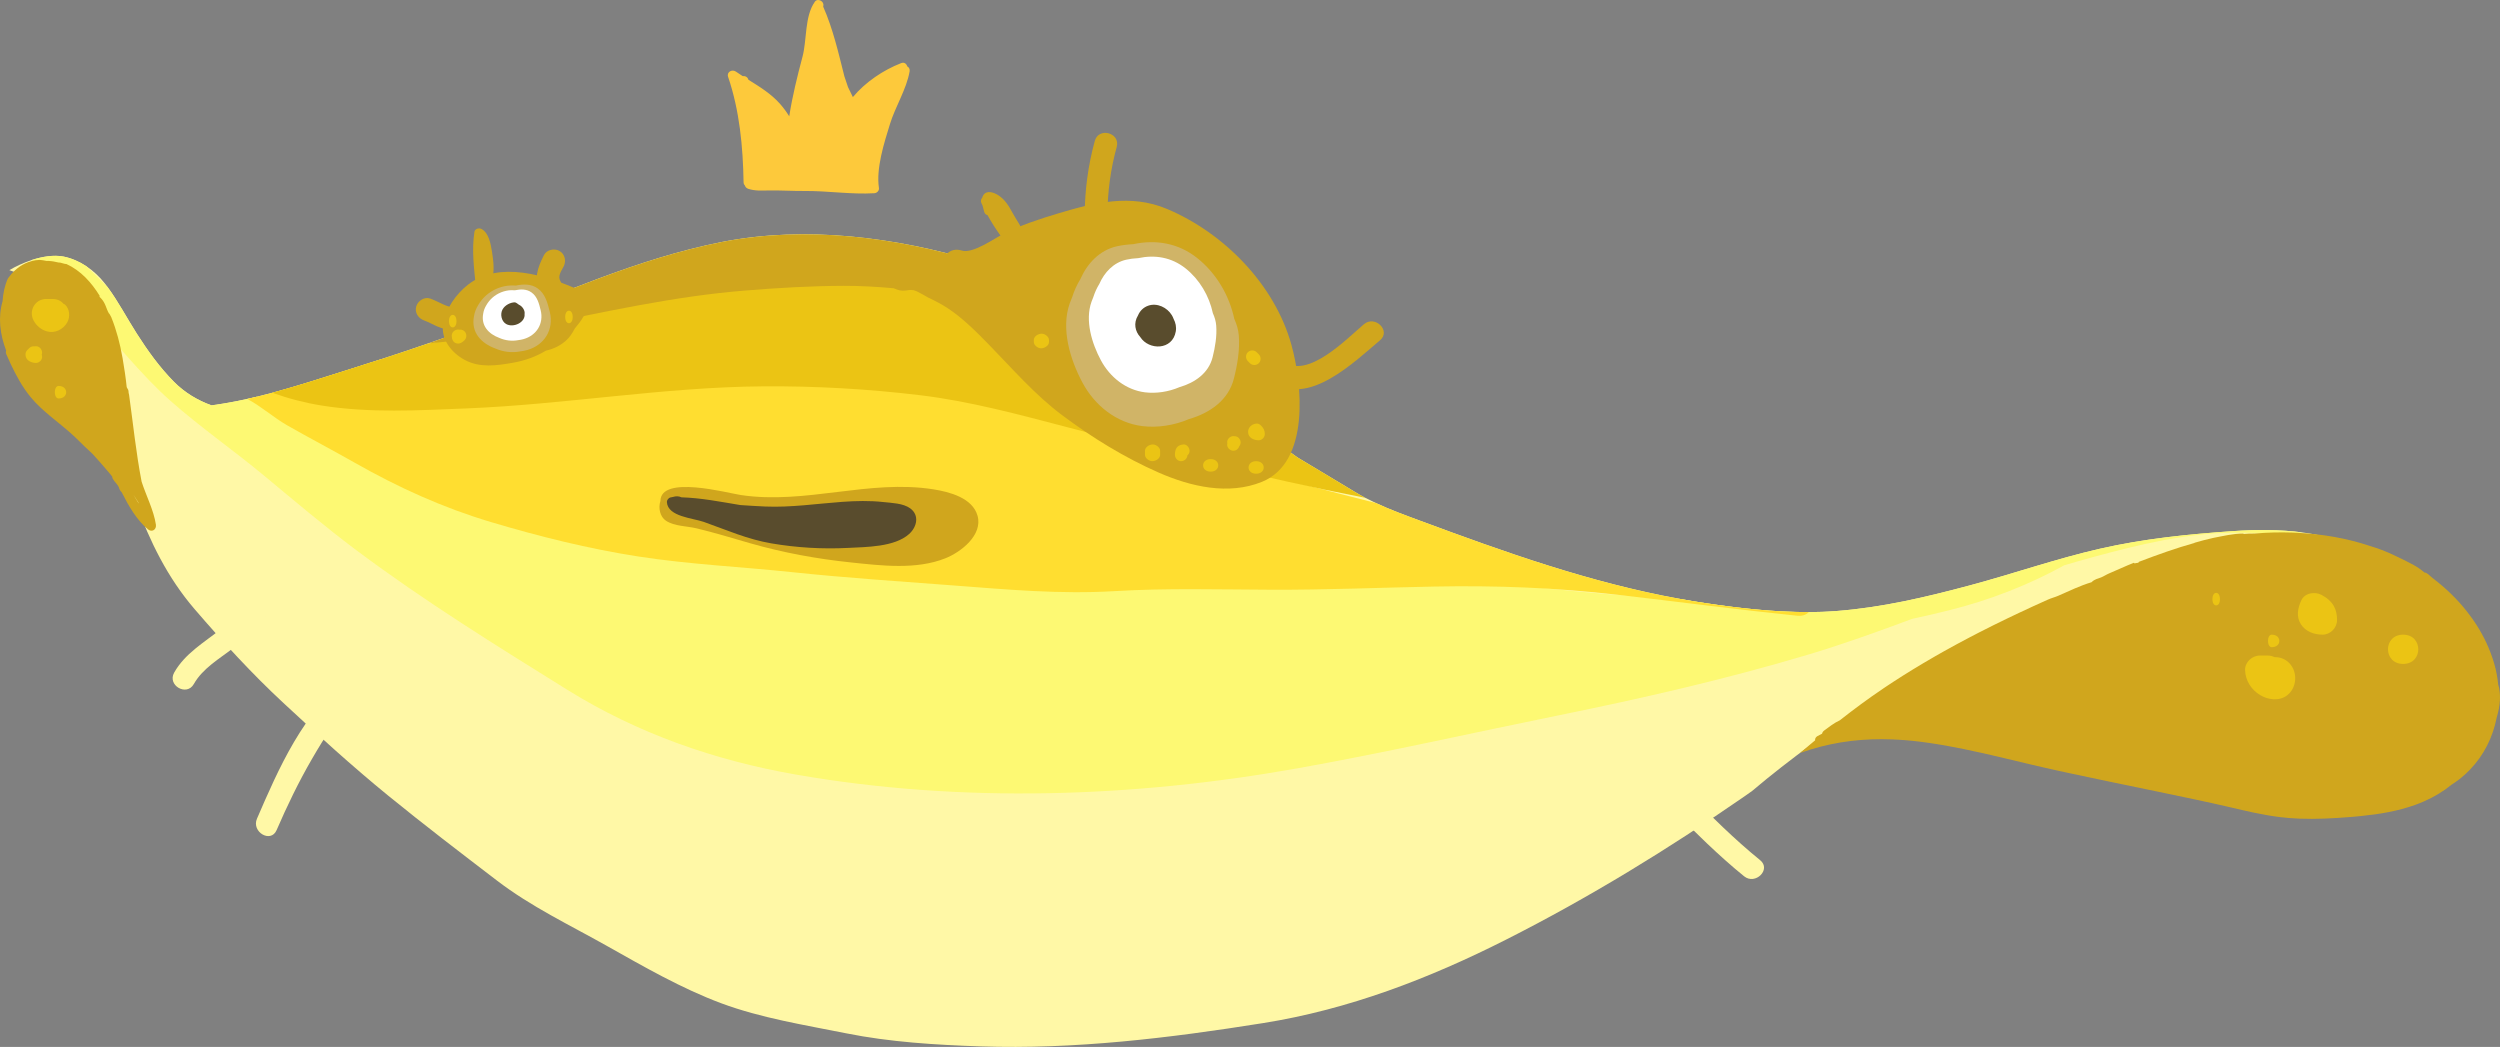 <?xml version="1.0" encoding="utf-8"?>
<!-- Generator: Adobe Illustrator 16.0.0, SVG Export Plug-In . SVG Version: 6.00 Build 0)  -->
<!DOCTYPE svg PUBLIC "-//W3C//DTD SVG 1.1//EN" "http://www.w3.org/Graphics/SVG/1.1/DTD/svg11.dtd">
<svg version="1.1" id="Layer_1" xmlns="http://www.w3.org/2000/svg" xmlns:xlink="http://www.w3.org/1999/xlink" x="0px" y="0px"
	 width="494.767px" height="207.194px" viewBox="66.288 61.73 494.767 207.194"
	 enable-background="new 66.288 61.73 494.767 207.194" xml:space="preserve">
<rect x="66.288" y="61.73" width="494.767" height="207.194" fill="#808080" stroke="none"/>
<g id="CROWN">
	<path fill="#FDC93B" d="M245.837,74.865c-0.129-0.491-0.585-0.886-1.195-0.647c-3.552,1.385-7.064,3.74-9.565,6.725
		c-0.311-0.666-0.639-1.322-0.96-1.969c-0.224-0.714-0.46-1.428-0.722-2.146c-1.18-4.672-2.247-9.384-4.191-13.783
		c0.01-0.049,0.01-0.104,0.021-0.148c0.231-0.9-1.111-1.618-1.672-0.824c-2.043,2.885-1.557,7.548-2.438,10.868
		c-1.035,3.889-2.009,7.823-2.63,11.809c-0.533-0.854-1.123-1.674-1.801-2.44c-1.78-2.025-4.033-3.394-6.279-4.798
		c-0.146-0.557-0.678-0.793-1.142-0.723c-0.45-0.289-0.896-0.582-1.335-0.889c-0.74-0.521-1.873,0.064-1.542,1.038
		c2.268,6.665,2.947,13.841,3.061,20.859c0.006,0.273,0.104,0.478,0.253,0.622c0.088,0.29,0.3,0.553,0.656,0.672
		c1.306,0.438,2.611,0.358,3.976,0.332c2.405-0.046,4.793,0.125,7.195,0.104c4.609-0.039,9.198,0.714,13.806,0.442
		c0.485-0.027,0.983-0.501,0.906-1.019c-0.591-3.943,1.024-8.908,2.172-12.648c1.067-3.48,3.269-6.875,3.896-10.44
		C246.391,75.385,246.17,75.038,245.837,74.865z"/>
</g>
<g id="BODY">
	<g>
		<path fill="#FFF8A6" d="M534.952,171.207c-5.361-1.438-10.957-2.114-16.367-2.102c-19.374,0.031-37.546,7.312-54.594,16.013
			c-1.543,0.656-3.065,1.357-4.562,2.135c-3.92,2.028-7.723,4.24-11.442,6.573c-8.006,4.657-15.742,9.69-23.242,15.248
			c-3.984,2.956-7.908,5.969-11.688,9.182c-0.521,0.366-1.042,0.739-1.562,1.105c-15.056,10.41-30.702,20.004-47.036,28.272
			c-15.307,7.757-31.255,13.881-48.25,16.584c-18.436,2.943-37.199,5.226-55.898,4.603c-8.873-0.303-17.85-0.843-26.562-2.59
			c-8.231-1.652-16.812-3.008-24.701-5.939c-7.839-2.915-15.401-7.279-22.684-11.377c-7.421-4.178-14.932-7.719-21.736-12.923
			c-7.235-5.532-14.503-11.084-21.565-16.842c-7.171-5.848-13.897-11.997-20.677-18.288c-6.208-5.756-12.068-12.157-17.588-18.583
			c-5.371-6.245-8.81-13.333-11.655-21.006c-1.594-4.297-4.332-8.025-5.733-12.428c-0.045-0.146-0.089-0.303-0.135-0.449
			c-0.045-0.006-0.097-0.02-0.141-0.032c-2.416-13.847-8.301-29.75-18.994-33.168c0.013-0.007,0.019-0.015,0.031-0.021
			c1.24-0.732,2.764-1.446,4.364-1.974c2.134-0.7,4.407-1.066,6.323-0.693c1.61,0.321,3.148,1.002,4.536,1.92
			c0,0,0.006-0.006,0.006,0.008c1.389,0.927,2.622,2.09,3.617,3.367c0.199,0.25,0.392,0.509,0.579,0.765
			c2.127,2.886,3.843,6.176,5.758,9.177c2.164,3.386,4.504,6.656,7.337,9.522c2.172,2.196,4.71,3.688,7.448,4.688
			c0.757-0.107,1.516-0.223,2.268-0.34c1.613-0.263,3.219-0.577,4.818-0.931c0.637-0.143,1.28-0.29,1.916-0.443
			c1.016-0.244,2.025-0.508,3.034-0.778c5.017-1.35,9.99-2.975,14.901-4.522c2.151-0.682,4.304-1.362,6.45-2.062
			c3.097-1.01,6.182-2.036,9.259-3.103c0.078-0.027,0.154-0.053,0.232-0.078c3.148-1.092,6.29-2.217,9.406-3.387
			c16.06-6.008,31.885-13.392,48.809-16.707c16.586-3.244,34.294-0.926,50.373,3.889c7.735,2.318,14.932,5.429,21.821,9.639
			c0.629,0.386,1.259,0.771,1.896,1.155c6.496,3.946,13.088,7.871,19.199,12.383c2.738,2.013,5.417,4.094,8.096,6.183
			c3.896,3.033,7.774,6.071,11.799,8.938c0.244,0.172,0.494,0.349,0.738,0.521c3.693,2.235,7.415,4.421,11.104,6.67
			c0.732,0.451,1.471,0.866,2.226,1.266c0.704,0.366,1.412,0.712,2.133,1.047c2.756,1.292,5.606,2.339,8.514,3.412
			c16.982,6.304,33.818,12.318,51.617,15.551c1.639,0.303,3.283,0.571,4.94,0.823c6.685,1.008,13.713,1.816,20.581,1.792
			c1.825-0.006,3.632-0.07,5.426-0.212c9.053-0.694,17.688-2.737,26.434-5.077c8.617-2.308,17.049-5.269,25.755-7.255
			c8.694-1.984,17.472-2.885,26.358-3.488c4.459-0.304,9.202-0.341,13.808,0.276c3.888,0.521,7.681,1.497,11.137,3.174
			C533.78,170.578,534.366,170.885,534.952,171.207z"/>
		<path fill="#FDF973" d="M508.239,166.838c-8.888,0.604-17.664,1.504-26.358,3.488c-8.706,1.986-17.138,4.947-25.755,7.255
			c-8.745,2.34-17.381,4.383-26.434,5.077c-8.548,0.656-17.55-0.31-26.007-1.58c-1.657-0.252-3.303-0.521-4.94-0.823
			c-8.662-0.431-17.297-1.11-25.979-2.029c-13.263-1.401-26.378-2.358-39.722-2.013c-13.508,0.349-26.971,1.522-40.477,1.908
			c-13.487,0.386-26.756-0.79-40.206-1.6c-13.159-0.804-26.082-2.647-39.145-4.384c-6.516-0.86-13.024-1.908-19.554-2.666
			c-6.265-0.731-12.1-2.185-18.19-3.759c-13.54-3.496-26.841-6.51-39.146-13.397c-6.201-3.47-12.602-6.964-18.23-11.329
			c-0.319-0.249-0.635-0.493-0.957-0.744c-2.236,0.539-4.479,1.008-6.734,1.374c-0.752,0.117-1.511,0.231-2.268,0.34
			c-2.738-1-5.276-2.492-7.448-4.688c-2.833-2.866-5.173-6.138-7.337-9.522c-1.915-3.001-3.631-6.291-5.758-9.177
			c-1.375-1.399-2.776-2.782-4.196-4.132c0-0.014-0.006-0.007-0.006-0.007c-1.388-0.919-2.926-1.6-4.536-1.921
			c-1.916-0.373-4.189-0.007-6.323,0.693c3.785,3.336,7.44,6.812,10.993,10.404c5.629,5.681,10.5,12.148,16.496,17.451
			c5.956,5.263,12.535,9.824,18.653,14.907c5.994,4.979,11.952,10.029,18.196,14.701c13.354,9.986,27.612,18.834,41.761,27.625
			c13.86,8.604,29.09,13.923,45.134,16.727c32.701,5.712,66.872,4.574,99.479-1.261c17.258-3.084,34.401-6.979,51.596-10.474
			c16.522-3.354,32.914-7.119,49.08-11.932c7.035-2.095,13.931-4.589,20.808-7.146c2.467-0.525,4.915-1.098,7.338-1.702
			c7.858-1.96,15.588-4.94,22.754-8.894c0.849-0.25,1.694-0.507,2.543-0.745c8.843-2.486,18.096-4.936,27.278-5.577
			c4.891-0.335,9.701,0.032,14.587,0.025c0.942-0.006,1.883-0.104,2.818-0.199C517.441,166.497,512.698,166.534,508.239,166.838z"/>
		<path fill="#FFDE30" d="M403.686,181.078c-1.657-0.252-3.303-0.521-4.94-0.823c-17.799-3.231-34.635-9.247-51.617-15.551
			c-2.906-1.073-5.758-2.12-8.514-3.412c-12.308-3.084-24.56-6.419-36.762-9.786c-20.967-5.774-41.922-11.996-63.518-14.972
			c-21.373-2.942-42.853-3.509-64.393-3.488c-10.782,0.005-21.629,0.225-32.417-0.168c-2.146,0.7-4.299,1.382-6.45,2.062
			c-5.9,1.856-11.883,3.837-17.936,5.302c-0.636,0.153-1.279,0.302-1.916,0.443c2.758,1.459,5.251,3.708,7.859,5.198
			c4.434,2.537,8.971,4.902,13.416,7.428c8.638,4.903,17.415,8.893,26.951,11.739c9.497,2.841,19.378,5.301,29.178,6.816
			c10.082,1.567,20.312,2.031,30.451,3.104c10.609,1.117,21.191,1.816,31.82,2.621c10.699,0.812,21.186,1.773,31.923,1.132
			c10.403-0.624,20.839-0.315,31.255-0.276c10.681,0.038,21.34-0.425,32.013-0.63c12.157-0.238,24.161,0.212,36.241,1.612
			c11.888,1.375,23.768,2.942,35.668,4.164c0.996,0.103,1.755-0.199,2.269-0.727C417.398,182.895,410.37,182.086,403.686,181.078z"
			/>
		<path fill="#EBC414" d="M334.256,158.979c-3.688-2.249-7.409-4.435-11.104-6.67c-0.244-0.174-0.494-0.35-0.738-0.521
			c-6.786-4.84-13.187-10.178-19.895-15.12c-6.111-4.512-12.703-8.437-19.199-12.383c-14.42-3.732-29.07-6.341-44.01-7.229
			c-10.191-0.604-20.524-0.547-30.657,0.803c-9.658,1.285-19.11,3.617-28.58,5.814c-9.69,2.249-19.49,4.312-29.29,6.101
			c-3.077,1.065-6.162,2.093-9.259,3.103c-2.146,0.7-4.299,1.382-6.45,2.062c-4.911,1.549-9.885,3.174-14.901,4.522
			c3.186,1.14,6.431,1.991,9.804,2.531c9.421,1.511,19.155,0.952,28.646,0.566c19.604-0.791,39.036-4.223,58.665-4.369
			c10.34-0.083,20.872,0.521,31.134,1.761c9.813,1.183,19.496,3.816,29.037,6.316c19.322,5.062,38.715,10.05,58.34,13.847
			c0.225,0.045,0.456,0.091,0.683,0.129C335.727,159.846,334.989,159.431,334.256,158.979z"/>
		<path fill="#D0A61D" d="M310.616,142.851c-0.326-0.161-0.654-0.327-0.977-0.501c-6.375-3.418-12.37-7.538-18.75-10.962
			c-5.93-3.182-12.066-6.105-18.525-8.045c-6.328-1.908-12.877-2.867-19.431-3.562c-6.542-0.688-13.103-1.504-19.689-1.483
			c-6.514,0.024-13.056,0.41-19.546,0.938c-14.014,1.137-27.733,4.221-41.484,7.017c-7.043,1.436-14.098,2.854-21.197,3.444
			c3.148-1.092,6.29-2.217,9.406-3.387c16.06-6.008,31.885-13.392,48.809-16.707c16.586-3.244,34.294-0.926,50.373,3.889
			c7.735,2.318,14.932,5.429,21.821,9.639c0.629,0.386,1.259,0.771,1.896,1.155c6.496,3.946,13.088,7.871,19.199,12.383
			C305.258,138.681,307.938,140.761,310.616,142.851z"/>
	</g>
	<path fill="#D0A61D" d="M181.077,119.256c-0.111-0.084-0.235-0.163-0.383-0.227c-6.393-2.796-15.563-5.758-21.759-0.979
		c-2.385,1.841-4.532,4.896-4.959,7.916c-0.422,2.999,1.729,5.604,4.236,6.968c3.031,1.648,6.36,1.153,9.634,0.578
		c2.34-0.412,4.516-1.203,6.494-2.388c1.421-0.318,2.767-0.946,3.884-1.92c0.806-0.702,1.343-1.539,1.816-2.453
		c1.251-1.461,2.384-3.107,2.605-4.835C182.792,120.787,182.073,119.729,181.077,119.256z"/>
	<path fill="#D0A61D" d="M321.866,129.965c-3.314-11.944-13.349-22.146-24.653-26.898c-7.153-3.007-14.301-1.262-21.49,0.893
		c-3.698,1.109-7.392,2.321-10.852,4.052c-1.802,0.903-6.073,3.989-8.23,3.304c-1.272-0.405-2.309-0.033-3,0.692
		c-2.209,0.183-4.414,0.372-6.615,0.616c-1.295-0.167-2.602,0.011-3.997,0.729c-3.52,1.807-0.837,6.348,2.475,5.872
		c0.484-0.069,0.973-0.131,1.461-0.188c1.007,0.397,2.697,1.431,3.012,1.58c1.342,0.635,2.657,1.308,3.898,2.126
		c2.947,1.943,5.629,4.646,8.09,7.16c4.73,4.838,9.08,9.912,14.521,13.99c5.93,4.442,12.385,8.421,19.187,11.396
		c6.283,2.75,13.738,4.477,20.347,1.807C325.573,153.234,324.037,137.783,321.866,129.965z"/>
	<g>
		<path fill="#D0A61D" d="M267.266,109.01c0.529,0.942,2.086,0.313,1.761-0.741c-0.497-1.609-1.558-2.94-2.346-4.406
			c-0.712-1.327-1.507-2.646-2.805-3.48c-0.861-0.554-2.29-1.106-2.991-0.01c-0.093,0.145-0.15,0.3-0.193,0.464
			c-0.252,0.275-0.37,0.683-0.174,1.106c0.069,0.147,0.145,0.292,0.215,0.438c0.1,0.449,0.236,0.887,0.332,1.26
			c0.099,0.386,0.357,0.594,0.654,0.658c1.414,2.562,3.105,4.933,5.055,7.156c0.818,0.936,2.178-0.435,1.363-1.363
			c-0.651-0.742-1.268-1.505-1.854-2.282c0.009-0.011,0.014-0.021,0.021-0.03C266.661,108.143,266.995,108.53,267.266,109.01z"/>
		<path fill="#D0A61D" d="M163.652,111.526c-0.24-1.495-0.596-3.657-2.056-4.478c-0.489-0.273-1.317-0.061-1.416,0.576
			c-0.564,3.654-0.066,7.208,0.287,10.858c0.119,1.224,2.048,1.235,1.928,0c-0.023-0.249-0.051-0.498-0.078-0.747
			c0.482,0.194,1.128,0.012,1.329-0.604C164.212,115.403,163.931,113.286,163.652,111.526z"/>
		<path fill="#D0A61D" d="M560.408,203.709c-0.745,3.842-2.505,7.453-5.28,10.325c-0.554,0.584-1.157,1.138-1.801,1.658
			c-0.109,0.09-0.225,0.179-0.333,0.262c-0.495,0.381-0.996,0.735-1.518,1.068c-1.67,1.361-3.489,2.436-5.41,3.283
			c-0.598,0.264-1.209,0.508-1.831,0.732c-3.373,1.208-7.011,1.824-10.73,2.196c-0.321,0.033-0.649,0.064-0.971,0.092
			c-0.334,0.03-0.668,0.056-1.008,0.088c-3.374,0.277-6.807,0.463-10.205,0.329c-0.643-0.026-1.279-0.064-1.923-0.115
			c-0.597-0.045-1.188-0.104-1.776-0.175c-1.853-0.219-3.685-0.559-5.503-0.943c-0.673-0.143-1.343-0.29-2.018-0.45
			c-2.044-0.462-4.08-0.965-6.131-1.406c-0.326-0.07-0.662-0.144-0.987-0.213c-0.009,0-0.021-0.006-0.026-0.006
			c-0.046-0.014-0.089-0.021-0.135-0.025c-0.553-0.129-1.1-0.244-1.651-0.359c-0.027-0.007-0.059-0.015-0.084-0.021
			c-0.02-0.007-0.038-0.007-0.057-0.014c-2.584-0.546-5.161-1.091-7.749-1.624c-0.645-0.137-1.293-0.271-1.937-0.399
			c-2.558-0.533-5.122-1.06-7.679-1.593c-0.649-0.135-1.305-0.277-1.953-0.411c-2.029-0.425-4.061-0.854-6.092-1.291
			c-0.636-0.136-1.271-0.271-1.908-0.412c-0.006,0-0.013,0-0.02-0.007c-3.593-0.777-7.179-1.657-10.771-2.512
			c-0.629-0.155-1.26-0.303-1.889-0.443c-0.228-0.059-0.443-0.109-0.668-0.161c-0.655-0.147-1.312-0.303-1.968-0.443
			c-2.34-0.525-4.685-1.016-7.034-1.432c-0.644-0.11-1.286-0.22-1.937-0.322c-1.033-0.168-2.067-0.314-3.103-0.443
			c-1.915-0.237-3.798-0.397-5.655-0.462c-0.643-0.025-1.285-0.039-1.928-0.039c-5.515-0.014-10.84,0.81-16.219,2.736
			c0.995-0.849,1.99-1.683,2.993-2.512c-0.037-0.314,0.099-0.637,0.482-0.848c0.295-0.161,0.598-0.31,0.893-0.464
			c0.054-0.23,0.181-0.449,0.394-0.609c0.912-0.669,1.979-1.523,3.117-2.038c2.786-2.189,5.635-4.305,8.591-6.29
			c0.05-0.039,0.103-0.077,0.152-0.108c0.593-0.398,1.189-0.79,1.787-1.183c2.636-1.717,5.32-3.354,8.045-4.923
			c0.109-0.063,0.213-0.122,0.321-0.188c0.553-0.32,1.104-0.635,1.664-0.943c0.039-0.021,0.077-0.045,0.114-0.064
			c1.686-0.943,3.388-1.861,5.098-2.758c0.597-0.312,1.188-0.621,1.792-0.93c1.878-0.965,3.772-1.902,5.682-2.821
			c0.721-0.348,1.444-0.694,2.172-1.035c1.914-0.904,3.842-1.786,5.77-2.646c0.708-0.321,1.408-0.476,2.115-0.789l0.006-0.008
			c2.166-0.95,4.332-1.997,6.503-2.641h0.006l0.007-0.007c0.636-0.637,1.26-0.688,1.896-0.952c0.529-0.219,1.047-0.569,1.576-0.79
			c1.625-0.674,3.257-1.464,4.907-2.105h0.007c0.02,0,0.032,0.023,0.053,0.052c0.019,0.031,0.044,0.076,0.062,0.076
			c0.245-0.031,0.496-0.128,0.74-0.128h0.006c0.039,0,0.084-0.175,0.122-0.188c0.038-0.014,0.083-0.032,0.122-0.044
			c3.573-1.363,7.197-2.661,10.873-3.688c0.006,0,0.006-0.039,0.012-0.039c0.644-0.181,1.292-0.373,1.941-0.539h0.007
			c0.591-0.155,1.183-0.283,1.778-0.425c1.961-0.373,3.921-0.86,5.932-0.86h0.007c0.014,0,0.03,0.083,0.046,0.083
			c0.693-0.071,1.394-0.083,2.101-0.083h0.007c0.038,0,0.077-0.007,0.116-0.007c2.429-0.199,4.883-0.271,7.338-0.188
			c0.302,0.014,0.611,0.021,0.912,0.038c5.006,0.23,9.992,1.078,14.715,2.673c0.008,0,0.021,0.008,0.026,0.008
			c0.718,0.23,1.419,0.437,2.12,0.721c0.014,0,0.024,0.006,0.038,0.013c1.317,0.507,2.603,1.104,3.859,1.729
			c1.551,0.784,3.062,1.434,4.507,2.68l0.005,0.006c0.021,0.021,0.039,0.021,0.06,0.039c0.006,0,0.006,0,0.006,0
			c0.533,0,1.061,0.694,1.574,1.08l0.007,0.006c2.59,1.966,4.939,4.215,6.921,6.773c0.63,0.809,1.221,1.631,1.773,2.491
			c1.51,2.365,2.705,4.909,3.495,7.615c0.405,1.368,0.662,2.763,0.804,4.163C561.307,199.211,561.089,201.466,560.408,203.709z"/>
		<path fill="#D0A61D" d="M97.142,165.564c-0.425-2.858-1.921-5.687-2.827-8.507c-1.1-5.694-1.684-11.45-2.48-17.189
			c-0.077-0.257-0.121-0.506-0.121-0.758v-0.006c0-0.137-0.078-0.271-0.162-0.405c-0.069-0.115-0.147-0.231-0.187-0.347
			c-0.192-1.891-0.482-3.778-0.802-5.643c-0.007-0.045-0.021-0.096-0.025-0.142c-0.483-2.763-1.184-5.468-2.211-8.021
			c-0.084-0.204-0.23-0.41-0.335-0.622c-0.025-0.038-0.044-0.07-0.058-0.109c0-0.012-0.077-0.021-0.077-0.032c0,0,0,0,0-0.006
			c-0.591-0.996-0.637-2.037-1.633-3.065c-0.088-0.097-0.186-0.187-0.295-0.281c0,0,0-0.021,0-0.031
			c0-0.015,0.143-0.033,0.143-0.033c-1.671-2.743-3.818-5.096-6.632-6.381h-0.007c-0.393,0-0.79-0.199-1.202-0.275
			c-0.128-0.026-0.256-0.007-0.385-0.032c-0.148-0.039-0.288-0.058-0.437-0.091c-0.631-0.153-1.28-0.23-1.928-0.218
			c-0.463-0.104-0.933-0.175-1.395-0.206c-1.035,0.051-1.979,0.311-2.827,0.706c-0.746,0.354-1.414,0.823-2.024,1.39
			c-0.502,0.455-0.964,0.988-1.376,1.561c-0.642,1.376-0.956,2.969-1.06,4.518c-0.934,3.201-0.521,6.542,0.701,9.763
			c-0.071,0.219-0.077,0.462,0.032,0.726c0.288,0.663,0.583,1.33,0.905,2.004c0.521,1.112,1.093,2.225,1.716,3.297
			c0.674,1.15,1.42,2.255,2.241,3.246c0.585,0.707,1.228,1.375,1.917,2.019c0.603,0.563,1.239,1.116,1.881,1.655
			c1.685,1.409,3.438,2.751,4.974,4.21c0.604,0.572,1.195,1.15,1.773,1.741c0.51,0.507,1.131,1.016,1.633,1.536
			c0.045,0.045,0.089,0.083,0.129,0.128c1.183,1.284,2.281,2.577,3.478,3.979c0,0.013,0,0.018,0.004,0.03
			c0.104,0.129,0.214,0.251,0.315,0.38c0,0.007,0,0.007,0,0.014c0,0.591,0.765,1.193,1.163,1.812
			c0.244,0.38,0.206,0.771,0.618,1.175c0.025,0.027,0.05,0.047,0.077,0.071c0.045,0.046,0.018,0.084,0.07,0.122v0.006
			c1.285,2.553,2.961,5.471,5.172,7.256C96.377,167.133,97.284,166.534,97.142,165.564z M92.703,159.667
			c0.142,0.218,0.289,0.437,0.438,0.662c0.173,0.257,0.333,0.525,0.5,0.79c0.039,0.09,0.077,0.187,0.116,0.281
			C93.389,160.83,93.043,160.251,92.703,159.667z"/>
		<path fill="#FFF8A6" d="M119.454,178.381c-4.072,1.669-6.177,5.248-9.503,7.897c-3.299,2.626-7.055,4.776-9.19,8.557
			c-1.426,2.523,2.459,4.792,3.885,2.271c1.762-3.119,5.055-4.992,7.815-7.129c2.757-2.134,4.941-5.928,8.189-7.259
			C123.291,181.635,122.134,177.281,119.454,178.381z"/>
		<path fill="#FFF8A6" d="M135.301,195.955c-8.892,6.374-13.944,18.051-18.155,27.794c-1.139,2.63,2.735,4.924,3.882,2.271
			c2.077-4.802,4.35-9.517,6.975-14.043c2.519-4.339,5.412-9.155,9.569-12.137C139.903,198.167,137.66,194.265,135.301,195.955z"/>
		<path fill="#FFF8A6" d="M414.637,231.969c-5.127-4.157-9.793-8.829-14.457-13.492c-2.049-2.051-5.229,1.131-3.18,3.18
			c4.664,4.662,9.328,9.335,14.457,13.493C413.686,236.957,416.887,233.792,414.637,231.969z"/>
		<path fill="#D0A61D" d="M282.958,89.614c-1.333,4.823-1.967,9.732-2.008,14.734c-0.025,2.896,4.473,2.896,4.497,0
			c0.04-4.621,0.616-9.083,1.848-13.539C288.067,88.016,283.727,86.822,282.958,89.614z"/>
		<path fill="#D0A61D" d="M336.226,125.891c-3.396,2.853-11.175,11.006-15.908,7.358c-2.292-1.767-4.533,2.141-2.271,3.883
			c6.977,5.373,16.341-3.845,21.361-8.062C341.626,127.207,338.43,124.039,336.226,125.891z"/>
		<path fill="#D0A61D" d="M177.025,111.402c-1.005-0.587-2.522-0.278-3.077,0.807c-1.246,2.435-2.159,4.841-0.643,7.41
			c1.471,2.492,5.359,0.231,3.882-2.271c-0.573-0.973,0.19-1.983,0.644-2.869C178.384,113.397,178.113,112.04,177.025,111.402z"/>
		<path fill="#D0A61D" d="M156.612,122.661c-1.889-0.05-3.446-1.228-5.186-1.847c-1.144-0.407-2.461,0.459-2.766,1.569
			c-0.342,1.244,0.421,2.357,1.569,2.768c0.878,0.312,1.686,0.795,2.54,1.161c1.241,0.531,2.486,0.811,3.842,0.848
			C159.507,127.235,159.505,122.738,156.612,122.661z"/>
	</g>
	<g>
		<path fill="#EBC414" d="M528.204,181.735c-0.538-1.004-1.492-1.763-2.486-2.279c-0.048-0.023-0.1-0.039-0.147-0.061
			c-0.121-0.058-0.244-0.113-0.374-0.153c-0.048-0.014-0.097-0.018-0.145-0.03c-0.133-0.035-0.268-0.068-0.406-0.087
			c-0.075-0.01-0.151-0.007-0.229-0.01c-1.064-0.063-2.173,0.36-2.661,1.379c-0.725,1.515-1.08,3.275-0.103,4.785
			c0.945,1.459,2.585,2.031,4.259,2.055c1.562,0.021,2.896-1.345,2.896-2.896C528.805,183.488,528.657,182.58,528.204,181.735z"/>
		<path fill="#EBC414" d="M541.887,187.334c-4,0-4,5.791,0,5.791S545.887,187.334,541.887,187.334z"/>
		<path fill="#EBC414" d="M519.364,192.969c-0.82-0.852-1.872-1.207-2.936-1.186c-0.381-0.192-0.808-0.313-1.273-0.313H513.5
			c-1.521,0-2.955,1.327-2.896,2.896c0.077,2.061,1.206,3.83,2.949,4.905c1.61,0.994,3.823,1.264,5.393,0.054
			C520.877,197.834,521.066,194.735,519.364,192.969z"/>
		<path fill="#EBC414" d="M79.145,121.997c-0.089-0.081-0.186-0.056-0.277-0.13c-0.521-0.633-1.282-0.967-2.183-0.967h-1.241
			c-2.258,0-3.524,2.358-2.501,4.274c0.555,1.035,1.504,1.822,2.643,2.141c1.576,0.438,3.231-0.393,4.014-1.788
			C80.204,124.448,80.1,122.867,79.145,121.997z"/>
		<path fill="#EBC414" d="M74.616,131.491c-0.028-0.653-0.545-1.267-1.24-1.241c-0.088,0.003-0.176,0.014-0.264,0.024
			c-0.371-0.046-0.751,0.062-1.027,0.339c-0.057,0.057-0.113,0.113-0.17,0.17c-0.027,0.024-0.051,0.052-0.077,0.076
			c-0.056,0.056-0.11,0.112-0.166,0.168c-0.277,0.275-0.372,0.662-0.327,1.032c0.003,0.109,0.029,0.211,0.058,0.31
			c0.002,0.001,0.001,0.003,0.002,0.005c0.228,0.768,1.158,1.165,1.972,1.186c0.625,0.016,1.302-0.582,1.24-1.24
			c-0.014-0.146-0.033-0.287-0.066-0.425C74.595,131.769,74.623,131.634,74.616,131.491z"/>
		<path fill="#EBC414" d="M77.887,138.109c-1,0-1,2.48,0,2.48C79.887,140.591,79.887,138.109,77.887,138.109z"/>
		<path fill="#EBC414" d="M311.774,148.956c-0.131-0.396-0.438-0.774-0.867-0.867c-0.171-0.036-0.337-0.052-0.511-0.053
			c-0.647-0.002-1.271,0.572-1.239,1.241c0.004,0.078,0.014,0.153,0.03,0.227c-0.011,0.062-0.024,0.119-0.03,0.188
			c-0.06,0.647,0.612,1.269,1.239,1.241c0.589-0.026,0.986-0.381,1.153-0.883c0.013-0.015,0.019-0.021,0.005-0.001
			C311.778,149.742,311.896,149.332,311.774,148.956z"/>
		<path fill="#EBC414" d="M315.825,145.919c-0.01-0.011-0.022-0.013-0.033-0.021c-0.219-0.224-0.51-0.365-0.844-0.342
			c-0.156,0.011-0.306,0.047-0.45,0.094c-0.011,0.003-0.02,0.006-0.027,0.01c-0.663,0.223-1.176,0.796-1.177,1.55
			c-0.002,1.143,1.084,1.632,2.068,1.656c0.668,0.016,1.241-0.582,1.239-1.24C316.6,146.891,316.333,146.427,315.825,145.919z"/>
		<path fill="#EBC414" d="M314.887,153.001c-2,0-2,2.481,0,2.481S316.887,153.001,314.887,153.001z"/>
		<path fill="#EBC414" d="M305.887,152.588c-2,0-2,2.48,0,2.48C307.887,155.068,307.887,152.588,305.887,152.588z"/>
		<path fill="#EBC414" d="M158.224,127.305c-0.27-0.271-0.643-0.37-1.004-0.334c-0.093-0.021-0.189-0.034-0.288-0.03
			c-0.67,0.03-1.241,0.546-1.24,1.241c0.002,0.632,0.251,1.345,0.95,1.504c0.66,0.15,1.139-0.187,1.582-0.627
			C158.699,128.586,158.697,127.777,158.224,127.305z"/>
		<path fill="#EBC414" d="M155.887,124.045c-1,0-1,2.482,0,2.482S156.887,124.045,155.887,124.045z"/>
		<path fill="#EBC414" d="M301.711,150.933c-0.027-0.619-0.55-1.309-1.241-1.241c-0.572,0.055-1.107,0.259-1.399,0.797
			c-0.213,0.394-0.254,0.83-0.256,1.271c0,0.65,0.572,1.271,1.241,1.241c0.647-0.028,1.189-0.508,1.233-1.161
			C301.553,151.624,301.729,151.316,301.711,150.933z"/>
		<path fill="#EBC414" d="M272.387,127.768c-0.672,0.029-1.5,0.546-1.5,1.24v0.414c0,0.649,0.83,1.271,1.5,1.241
			c0.672-0.03,1.5-0.546,1.5-1.241v-0.414C273.887,128.359,273.059,127.738,272.387,127.768z"/>
		<path fill="#EBC414" d="M515.887,187.334c-1,0-1,2.481,0,2.481C517.887,189.815,517.887,187.334,515.887,187.334z"/>
		<path fill="#EBC414" d="M504.887,179.062c-1,0-1,2.48,0,2.48S505.887,179.062,504.887,179.062z"/>
		<path fill="#EBC414" d="M178.887,123.218c-1,0-1,2.482,0,2.482S179.887,123.218,178.887,123.218z"/>
		<path fill="#EBC414" d="M294.387,149.691c-0.672,0.03-1.5,0.546-1.5,1.241v0.826c0,0.65,0.83,1.271,1.5,1.241
			c0.672-0.03,1.5-0.546,1.5-1.241v-0.826C295.887,150.283,295.057,149.661,294.387,149.691z"/>
		<path fill="#EBC414" d="M315.412,131.854c-0.138-0.14-0.275-0.276-0.414-0.413c-0.473-0.477-1.281-0.477-1.754,0
			c-0.477,0.475-0.477,1.279,0,1.754c0.137,0.139,0.273,0.276,0.413,0.414c0.474,0.475,1.28,0.475,1.755,0
			C315.887,133.134,315.887,132.329,315.412,131.854z"/>
	</g>
</g>
<g id="MOUTH_BACK">
	<path fill="#D0A61D" d="M259.756,163.817c-0.984-3.561-5.569-4.741-8.737-5.244c-12.758-2.023-25.308,3.052-38.115,1.127
		c-2.656-0.398-15.865-4.009-15.914,1.188c-0.455,1.358-0.088,3.111,1.095,3.896c1.671,1.11,4.15,1.05,6.047,1.505
		c3.596,0.863,7.129,1.948,10.68,2.969c6.525,1.87,13.164,3.078,19.915,3.785c6.029,0.632,12.882,1.477,18.658-0.824
		C256.489,170.983,260.808,167.62,259.756,163.817z"/>
</g>
<g id="mouth">
	<path fill="#594C2D" d="M246.415,162.328c-1.387-1.007-3.657-1.059-5.311-1.24c-2.713-0.299-5.448-0.231-8.168-0.035
		c-5.096,0.369-10.072,1.135-15.201,0.921c-1.645-0.07-3.286-0.177-4.93-0.289c-0.011-0.002-0.022-0.004-0.033-0.006
		c-3.869-0.637-7.7-1.408-11.612-1.525c-0.511-0.244-1.071-0.263-1.667-0.079c-0.152,0.028-0.317,0.062-0.513,0.104
		c-0.391,0.087-0.733,0.526-0.708,0.931c0.181,2.882,5.148,3.148,7.296,3.908c4.527,1.602,8.611,3.439,13.396,4.253
		c4.974,0.847,10.084,1.158,15.119,0.896c3.62-0.187,9.227-0.159,12.112-2.739C247.766,166.021,248.296,163.693,246.415,162.328z"/>
</g>
<g id="left-eye-BACK">
	<path fill="#D0B467" d="M175.094,123.453c-0.423-1.711-0.873-3.57-2.4-4.646c-1.308-0.925-2.84-0.867-4.324-0.556
		c-0.333-0.026-0.667-0.04-1.002-0.024c-0.852,0.033-1.679,0.211-2.455,0.504c-0.088,0.033-0.178,0.068-0.267,0.106
		c-1.563,0.657-2.889,1.808-3.735,3.301c-0.428,0.698-0.712,1.438-0.822,2.199c-0.623,3.188,1.45,5.34,4.193,6.348
		c1.534,0.682,3.276,0.908,4.92,0.594c0.488-0.056,0.961-0.146,1.411-0.271C174.034,130.042,175.957,126.945,175.094,123.453z"/>
</g>
<g id="left-eye-WHITE">
	<path fill="#FFFFFF" d="M173.289,123.12c-0.319-1.296-0.662-2.705-1.818-3.521c-0.992-0.699-2.151-0.657-3.277-0.42
		c-0.253-0.021-0.507-0.03-0.759-0.021c-0.646,0.027-1.272,0.162-1.861,0.383c-0.066,0.026-0.135,0.052-0.202,0.082
		c-1.185,0.498-2.189,1.369-2.83,2.501c-0.324,0.528-0.54,1.09-0.623,1.667c-0.473,2.416,1.099,4.046,3.177,4.811
		c1.163,0.517,2.484,0.688,3.729,0.448c0.37-0.041,0.729-0.108,1.069-0.206C172.484,128.114,173.942,125.767,173.289,123.12z"/>
</g>
<g id="left-eye-PUPIL">
	<path fill="#594C2D" d="M170.126,123.712c0.002-0.738-0.585-1.442-1.13-1.667c-0.124-0.052-0.553-0.48-0.816-0.48l0,0
		c-0.854,0-1.975,0.541-2.447,1.427c-0.495,0.93-0.211,2.319,0.717,2.857c1.428,0.823,3.885-0.306,3.652-2.03
		C170.108,123.758,170.126,123.771,170.126,123.712z"/>
</g>
<g id="right-eye-BACK">
	<path fill="#D0B467" d="M311.459,128.152c-0.094-1.197-0.43-2.279-0.895-3.312c-1.001-4.66-3.562-9.03-7.328-12.031
		c-3.789-3.021-8.271-3.702-12.681-2.752c-1.183,0.058-2.304,0.203-3.258,0.423c-3.404,0.783-5.828,3.38-7.195,6.485
		c-0.684,1.111-1.225,2.316-1.633,3.596c-0.166,0.395-0.323,0.791-0.466,1.187c-1.806,5.051,0.094,11.196,2.522,15.725
		c2.416,4.507,6.697,7.948,11.832,8.585c2.949,0.367,6.294-0.123,9.232-1.385c4.153-1.203,7.814-3.741,8.897-8.021
		C311.178,133.933,311.675,130.964,311.459,128.152z"/>
</g>
<g id="right-eye-WHITE">
	<path fill="#FFFFFF" d="M306.985,126.163c-0.067-0.884-0.316-1.681-0.66-2.441c-0.738-3.438-2.628-6.662-5.404-8.875
		c-2.796-2.229-6.102-2.733-9.355-2.031c-0.873,0.042-1.699,0.149-2.402,0.312c-2.514,0.577-4.302,2.494-5.309,4.785
		c-0.505,0.819-0.903,1.709-1.205,2.651c-0.122,0.291-0.238,0.584-0.344,0.876c-1.33,3.727,0.069,8.26,1.86,11.599
		c1.782,3.326,4.94,5.865,8.729,6.335c2.177,0.271,4.644-0.091,6.811-1.021c3.063-0.89,5.766-2.762,6.563-5.917
		C306.778,130.427,307.145,128.238,306.985,126.163z"/>
</g>
<g id="right-eye-PUPIL">
	<path fill="#594C2D" d="M298.553,124.851c-0.084-0.239-0.195-0.479-0.335-0.716c-0.937-1.564-2.928-2.526-4.701-1.903
		c-0.978,0.345-1.646,1.06-2.004,1.909c-0.952,1.548-0.569,3.189,0.442,4.298c1.705,2.654,6.37,2.632,7.023-1.1
		C299.137,126.448,298.953,125.594,298.553,124.851z"/>
</g>
</svg>
